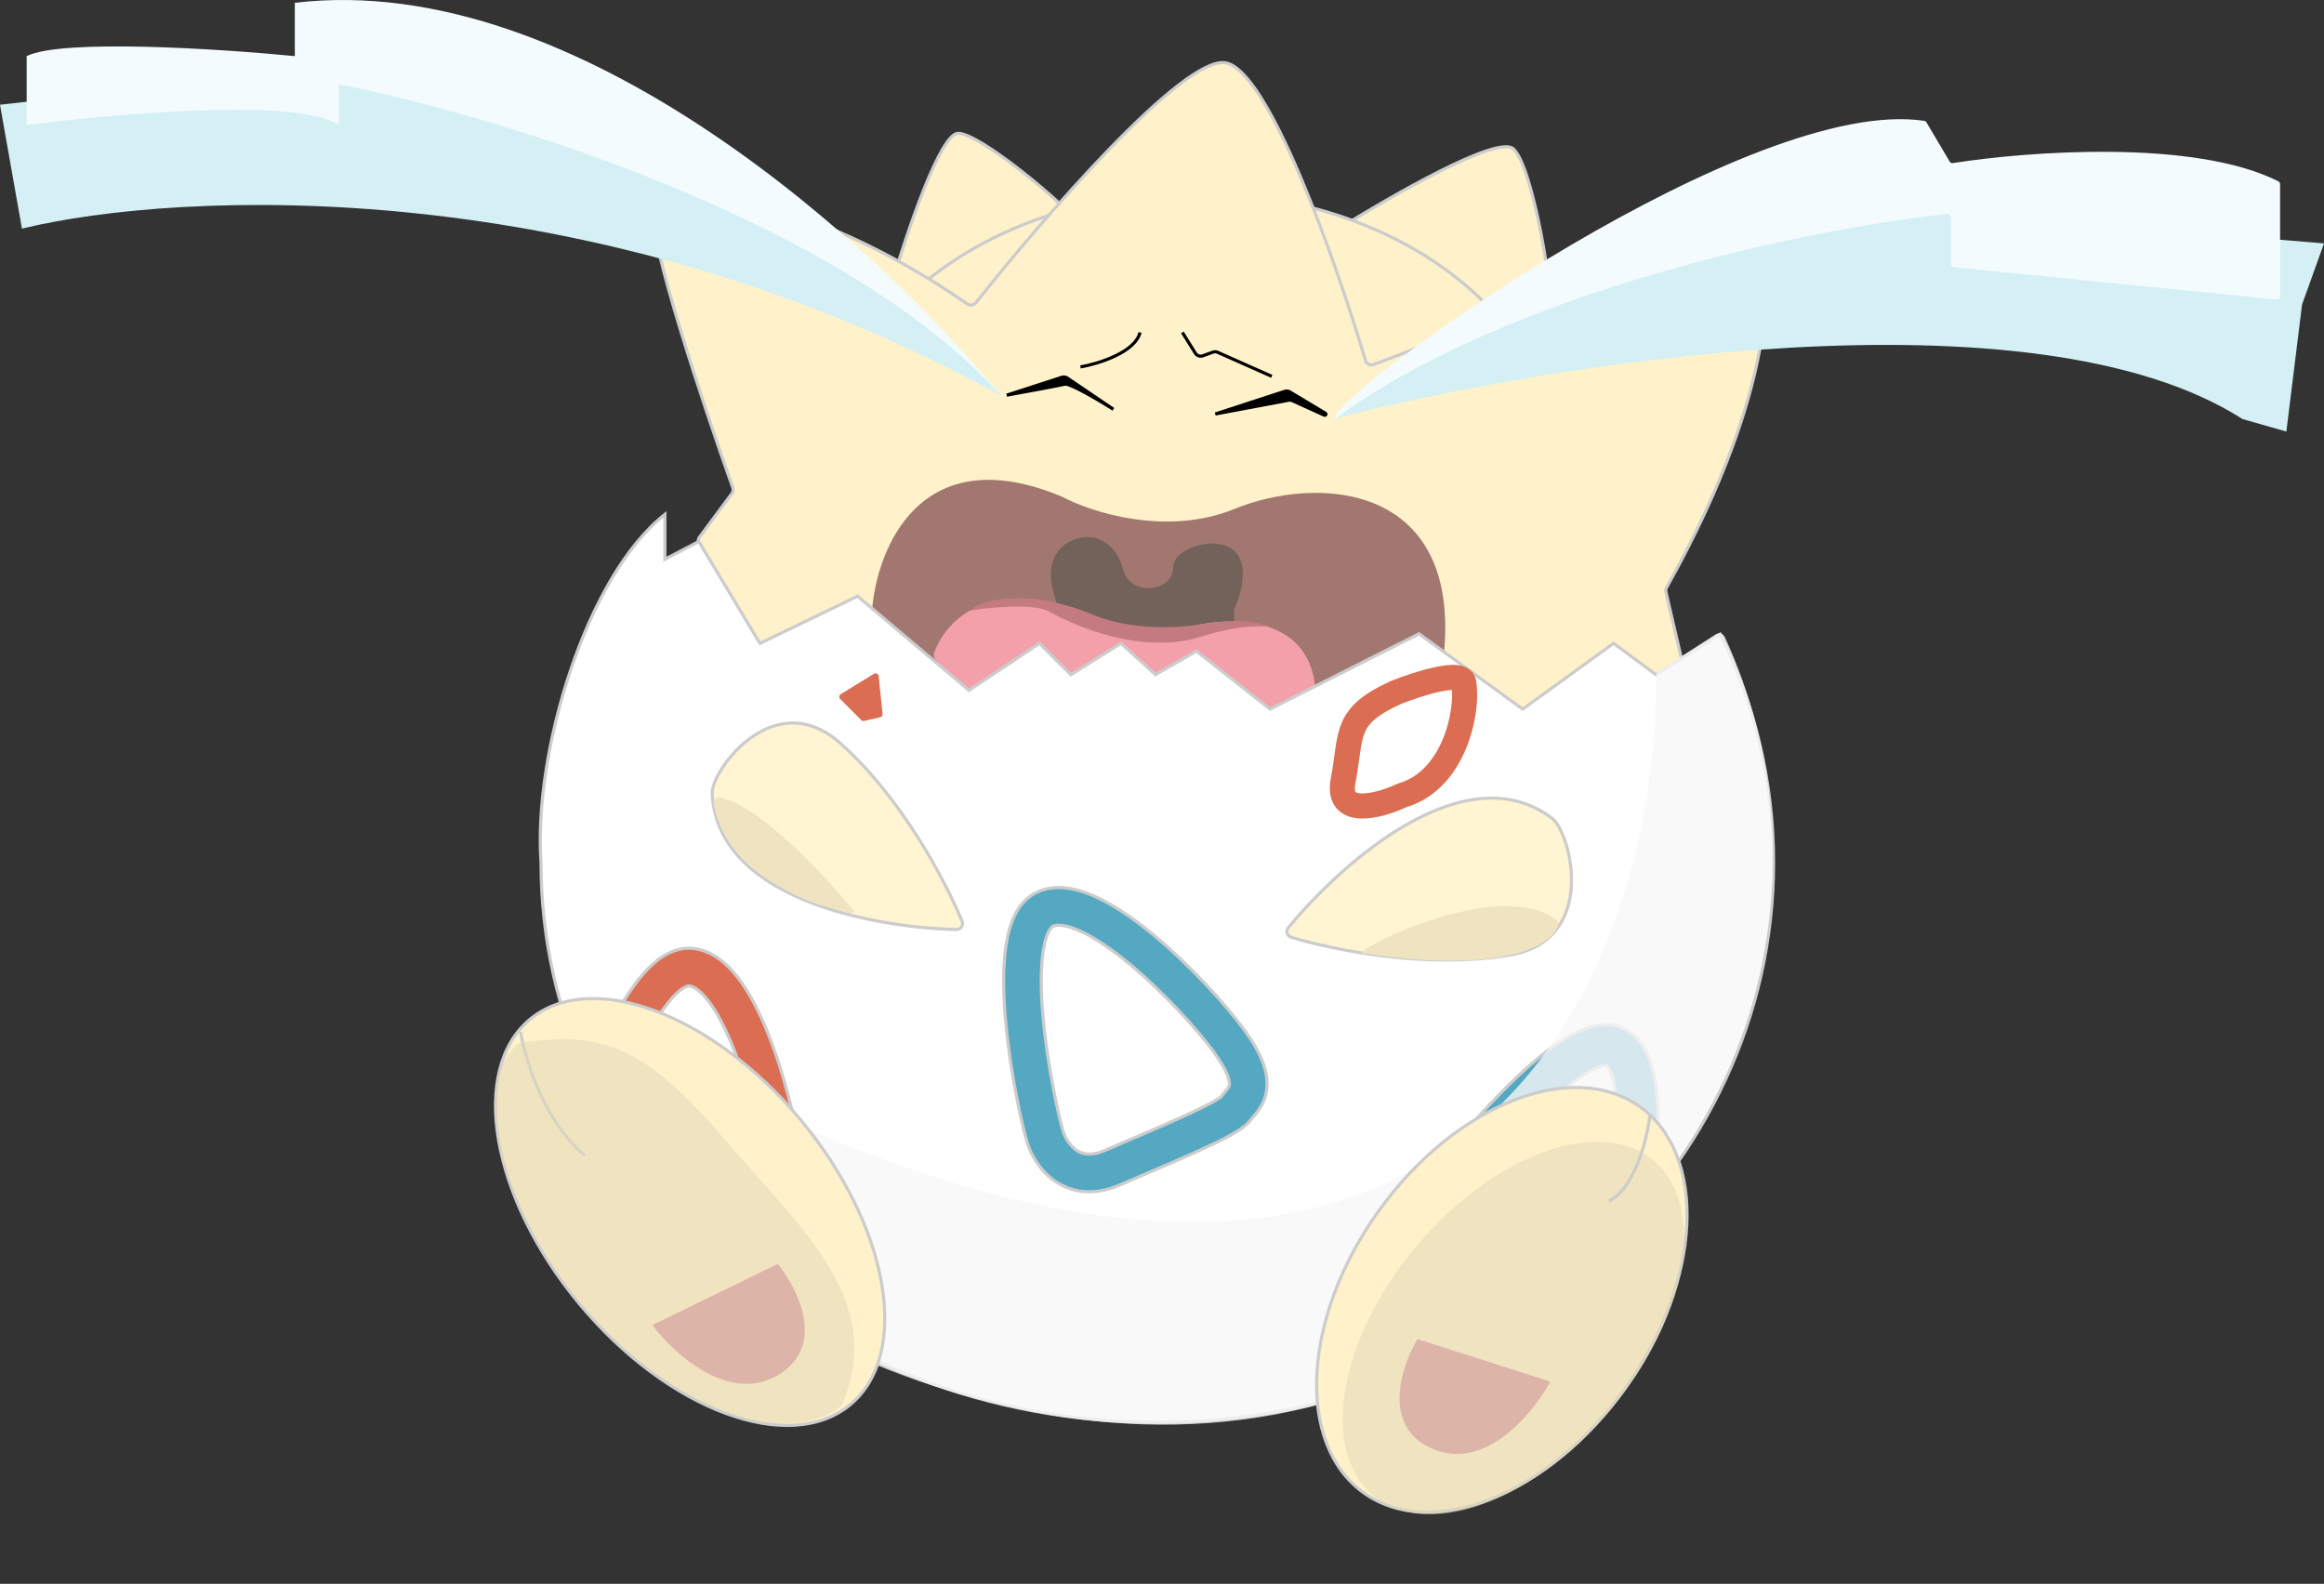 <svg width="741" height="505" viewBox="0 0 741 505" fill="none" xmlns="http://www.w3.org/2000/svg">
<rect x="0" y="0" width="741" height="505" fill="#333333" stroke="none"/>
<path d="M305.5 42.5C299.88 42.5 289.433 73.211 284.024 91.481C283.575 92.999 284.994 94.397 286.509 93.939L345.3 76.165C346.462 75.814 347.006 74.552 346.266 73.588C339.632 64.944 312.402 42.5 305.5 42.5Z" fill="#FFF2CA" stroke="#CCCCCC"/>
<path d="M482.512 47.449C477.497 43.051 444.341 61.986 425.734 73.632C424.393 74.472 424.536 76.454 425.973 77.116L492.424 107.699C493.536 108.211 494.795 107.615 494.881 106.393C495.741 94.145 488.672 52.85 482.512 47.449Z" fill="#FFF2CA" stroke="#CCCCCC"/>
<path d="M496.5 149C496.5 173.109 483.564 194.973 462.577 210.826C441.589 226.68 412.572 236.5 380.5 236.5C348.428 236.5 319.411 226.68 298.423 210.826C277.436 194.973 264.5 173.109 264.5 149C264.5 124.891 277.436 103.027 298.423 87.174C319.411 71.32 348.428 61.5 380.5 61.5C412.572 61.5 441.589 71.32 462.577 87.174C483.564 103.027 496.5 124.891 496.5 149Z" fill="#FFF2CA" stroke="#CCCCCC"/>
<path d="M233.364 157.358L223.012 171.31C222.685 171.75 222.554 172.306 222.648 172.846L229.271 210.693C229.41 211.485 230.01 212.117 230.793 212.297L390.15 248.919C390.381 248.973 390.621 248.984 390.857 248.953L534.259 230.227C535.255 230.097 536 229.249 536 228.244V209.729C536 209.577 535.983 209.425 535.948 209.276L531.176 188.758C531.063 188.27 531.142 187.748 531.387 187.312C568.483 121.214 565.972 79.988 558 76.5C551.71 73.748 476.652 101.356 437.998 116.23C436.907 116.65 435.723 116.059 435.388 114.939C425.729 82.654 404.203 21.566 390.5 20C376.752 18.429 332.628 69.445 311.157 96.535C310.498 97.367 309.307 97.513 308.434 96.91C255.615 60.433 210.976 57.102 208.5 67.5C206.525 75.796 224.219 128.989 233.649 155.513C233.872 156.141 233.761 156.822 233.364 157.358Z" fill="#FFF2CA" stroke="#CCCCCC"/>
<path d="M338.5 158.308C293.3 139.508 279.333 175.141 278 195.308C278 254.35 356.58 256.629 396.184 250.358C396.399 250.324 396.602 250.325 396.816 250.36C416.761 253.598 456.919 249.483 460.5 207.308C465 154.308 420.5 151.308 393.5 162.308C371.9 171.108 347.833 163.308 338.5 158.308Z" fill="#A27770"/>
<path d="M385.501 173.307C399.638 172.914 396.94 186.626 393.683 193.908C393.564 194.174 393.501 194.458 393.501 194.749V198.433C393.501 199.487 392.683 200.36 391.631 200.429L341.631 203.7C340.682 203.762 339.821 203.148 339.571 202.23L335.501 187.307C334.668 184.14 334.401 176.906 340.001 173.307C347.001 168.807 355.501 171.806 358.001 181.306C360.501 190.806 374.001 188.306 374.001 181.306C374.001 175.706 381.668 173.64 385.501 173.307Z" fill="#72625A"/>
<path d="M351 197.308C316.482 181.794 301.425 197.619 297.807 208.318C297.598 208.934 297.744 209.608 298.154 210.113L316.43 232.606C316.792 233.052 317.329 233.32 317.904 233.343L417.422 237.227C418.556 237.271 419.5 236.363 419.5 235.228V223.308C419.686 211.974 415.177 205.473 409 201.932C398.555 195.945 383.341 198.423 378 200.308C371.2 202.707 357.167 199.308 351 197.308Z" fill="#F3A0AB"/>
<path d="M334.5 194.999C329.158 191.994 312.53 194.005 309.212 194.752C308.598 194.891 309.21 194.687 309.688 194.278C313.96 190.618 329.245 188.015 348.5 195.998C358.01 199.942 371 200.999 383.5 198.999C393.5 197.399 400.5 198 403 199.499C404.5 200.399 398.2 198.198 383 202.998C364 208.998 342.5 199.499 334.5 194.999Z" fill="#C37B81"/>
<path d="M172.501 275V274.982L172.5 274.964C171.256 257.547 174.865 234.516 182.037 213.386C189.065 192.681 199.479 173.905 212.001 164.017V177.5V178.326L212.733 177.943L222.815 172.662L242.072 204.757L242.307 205.149L242.719 204.95L273.426 190.092L308.678 219.882L308.965 220.125L309.278 219.916L331.437 205.143L341.147 214.854L341.429 215.135L341.766 214.924L357.445 205.125L368.165 214.87L368.435 215.115L368.751 214.933L381.458 207.602L404.692 225.893L404.942 226.09L405.226 225.946L452.454 202.084L485.207 225.904L485.5 226.118L485.794 225.905L514.498 205.12L527.703 214.902L527.978 215.105L528.267 214.923L548.478 202.218C559.418 224.446 565.501 249.078 565.501 275C565.501 373.539 477.571 453.5 369.001 453.5C260.431 453.5 172.501 373.539 172.501 275Z" fill="white" stroke="#CCCCCC"/>
<path fill-rule="evenodd" clip-rule="evenodd" d="M367.831 298.145C379.607 307.903 390.843 320.374 396.577 328.18C402.29 335.957 404.697 342.219 403.829 347.817C403.391 350.646 402.187 352.763 401.056 354.304C400.515 355.042 399.964 355.684 399.567 356.143L399.558 356.154C399.113 356.669 398.895 356.921 398.723 357.151C397.773 358.419 396.472 359.387 395.527 360.032C394.451 360.766 393.177 361.512 391.815 362.251C389.084 363.731 385.619 365.383 381.847 367.092C376.76 369.396 370.857 371.918 365.11 374.374C362.357 375.55 359.641 376.711 357.067 377.825C348.831 381.39 341.731 380.275 336.422 376.634C331.522 373.272 328.757 368.192 327.6 364.53C325.92 359.24 322.145 342.225 320.642 325.674C319.89 317.398 319.666 308.847 320.7 301.768C321.217 298.231 322.089 294.758 323.565 291.785C325.052 288.791 327.36 285.909 330.896 284.348C337.06 281.626 343.966 283.441 349.689 286.089C355.678 288.86 361.951 293.273 367.831 298.145ZM344.65 296.979C339.733 294.704 336.992 294.774 335.744 295.325C335.575 295.4 335.008 295.723 334.313 297.122C333.608 298.542 332.991 300.65 332.574 303.503C331.742 309.202 331.873 316.662 332.592 324.589C334.032 340.435 337.666 356.582 339.038 360.9L339.042 360.912C339.63 362.777 341.094 365.286 343.21 366.738C344.921 367.912 347.63 368.834 352.3 366.812C354.994 365.646 357.777 364.457 360.563 363.267C366.238 360.842 371.925 358.413 376.895 356.161C380.589 354.488 383.745 352.975 386.096 351.701C387.275 351.062 388.157 350.533 388.765 350.119C389.052 349.923 389.214 349.795 389.288 349.735C389.676 349.234 390.085 348.762 390.382 348.418C390.418 348.377 390.452 348.338 390.485 348.3C390.88 347.842 391.149 347.522 391.378 347.21C391.788 346.651 391.919 346.313 391.971 345.978C392.084 345.248 392.093 342.345 386.906 335.284C381.74 328.252 371.177 316.502 360.174 307.385C354.663 302.819 349.301 299.132 344.65 296.979Z" fill="#54A8C2" stroke="#CCCCCC"/>
<path fill-rule="evenodd" clip-rule="evenodd" d="M246.154 332.836C251.474 347.175 254.969 363.593 256.032 373.22C257.09 382.812 256.044 389.438 252.494 393.852C250.699 396.082 248.598 397.314 246.849 398.084C246.011 398.453 245.212 398.732 244.64 398.931L244.626 398.936C243.983 399.16 243.668 399.27 243.405 399.382C241.948 400.006 240.337 400.194 239.197 400.28C237.897 400.377 236.42 400.387 234.872 400.345C231.766 400.262 227.94 399.96 223.818 399.553C218.262 399.006 211.888 398.238 205.683 397.492C202.711 397.134 199.778 396.781 196.992 396.459C188.077 395.428 182.486 390.913 179.709 385.105C177.146 379.744 177.292 373.962 178.121 370.211C179.311 364.79 184.548 348.167 191.522 333.082C195.009 325.539 199.091 318.022 203.526 312.408C205.742 309.604 208.233 307.032 210.999 305.195C213.784 303.345 217.223 302.004 221.066 302.42C227.765 303.144 232.838 308.169 236.471 313.324C240.272 318.719 243.498 325.677 246.154 332.836ZM226.661 320.236C223.54 315.807 221.133 314.497 219.776 314.35C219.592 314.33 218.939 314.327 217.638 315.191C216.318 316.068 214.729 317.585 212.942 319.847C209.371 324.367 205.754 330.893 202.415 338.117C195.738 352.561 190.812 368.361 189.841 372.787L189.839 372.8C189.416 374.709 189.429 377.614 190.535 379.929C191.43 381.801 193.315 383.954 198.37 384.538C201.286 384.875 204.291 385.237 207.299 385.599C213.426 386.337 219.565 387.076 224.996 387.611C229.031 388.009 232.521 388.278 235.194 388.349C236.535 388.385 237.563 388.368 238.297 388.313C238.643 388.287 238.848 388.258 238.942 388.242C239.528 388.003 240.118 387.799 240.547 387.65C240.599 387.632 240.648 387.615 240.695 387.598C241.267 387.399 241.66 387.257 242.014 387.101C242.648 386.822 242.931 386.595 243.143 386.331C243.606 385.755 245.065 383.245 244.104 374.537C243.147 365.864 239.874 350.407 234.903 337.01C232.414 330.3 229.613 324.425 226.661 320.236Z" fill="#DB6E52" stroke="#CCCCCC"/>
<path fill-rule="evenodd" clip-rule="evenodd" d="M528.319 367.977C527.149 383.923 523.625 401.049 520.892 409.838C518.17 418.59 514.686 424.184 509.693 426.851C507.166 428.202 504.756 428.518 502.869 428.549C501.97 428.563 501.145 428.513 500.576 428.477C499.915 428.435 499.633 428.417 499.396 428.419C497.758 428.429 496.183 427.966 495.145 427.618C493.944 427.216 492.634 426.673 491.298 426.066C488.616 424.85 485.401 423.183 481.989 421.328C477.386 418.827 472.154 415.833 467.071 412.926C464.641 411.536 462.246 410.165 459.97 408.878C452.382 404.585 449.056 398.343 448.835 391.967C448.634 386.148 451.033 381.024 453.228 377.989C456.188 373.886 467.256 359.83 479.342 347.653C485.361 341.588 491.903 335.712 498 331.796C501.037 329.846 504.277 328.176 507.517 327.327C510.761 326.476 514.692 326.286 518.337 328.313C521.523 330.084 523.626 332.897 525.021 335.763C526.415 338.629 527.286 341.917 527.835 345.274C528.931 351.981 528.903 360.015 528.319 367.977ZM512.097 339.724C512.3 339.868 512.769 340.297 513.331 341.45C513.984 342.793 514.576 344.748 515.005 347.372C515.864 352.625 515.906 359.502 515.354 367.026C514.251 382.052 510.898 398.197 508.478 405.978C506.047 413.796 503.923 415.196 503.568 415.385C503.422 415.463 503.223 415.541 502.656 415.55C502.327 415.556 501.964 415.538 501.395 415.502C501.349 415.5 501.3 415.496 501.249 415.493C500.848 415.467 500.283 415.431 499.697 415.421C499.609 415.397 499.47 415.357 499.275 415.292C498.661 415.086 497.798 414.74 496.668 414.228C494.417 413.206 491.527 411.716 488.197 409.906C483.717 407.471 478.708 404.606 473.699 401.74C471.236 400.331 468.772 398.921 466.371 397.563C462.501 395.374 461.883 393.124 461.827 391.518C461.753 389.36 462.742 387.016 463.762 385.608L463.77 385.597C466.389 381.965 477.028 368.439 488.569 356.81C494.367 350.969 500.122 345.883 505.025 342.735C507.488 341.153 509.424 340.266 510.813 339.902C511.563 339.705 511.951 339.709 512.097 339.724ZM512.142 339.73C512.16 339.733 512.168 339.736 512.168 339.737C512.167 339.737 512.158 339.736 512.142 339.73Z" fill="#54A8C2" stroke="#CCCCCC"/>
<path d="M237.153 350.774C471.586 462.667 528.871 306.419 528.013 215.59C528.007 214.899 528.353 214.273 528.935 213.899L547.08 202.234C548.097 201.581 549.466 201.99 549.967 203.09C583.937 277.771 553.811 345.731 533.5 370.5C430.264 496.398 301.73 454.901 229.532 409.65C228.89 409.247 228.548 408.524 228.624 407.769L234.213 352.343C234.353 350.962 235.9 350.176 237.153 350.774Z" fill="#F9F8F9" fill-opacity="0.79"/>
<path d="M495 261C467.559 240.129 428.572 274.217 410.785 295.787C409.904 296.857 410.384 298.457 411.711 298.855C425.69 303.053 455.341 308.984 481.5 304.5C509.5 299.7 501 266 495 261Z" fill="#FFF5D2" stroke="#CCCCCC"/>
<path d="M227.073 252.815C228.442 286.348 277.814 295.713 304.944 296.378C306.346 296.412 307.306 295.018 306.767 293.723C301.234 280.453 287.363 254.253 267.899 236.957C247.012 218.396 227.099 245.206 227.073 252.815Z" fill="#FFF5D2" stroke="#CCCCCC"/>
<path d="M255.311 357.114C269.459 374.122 278.272 392.811 281.105 409.258C283.94 425.721 280.772 439.829 271.124 447.855C261.475 455.88 247.025 456.424 231.355 450.638C215.699 444.857 198.928 432.786 184.781 415.777C170.634 398.768 161.82 380.08 158.988 363.632C156.153 347.17 159.321 333.061 168.969 325.036C178.618 317.01 193.068 316.466 208.738 322.253C224.394 328.034 241.164 340.105 255.311 357.114Z" fill="#FFF2CA" stroke="#CCCCCC"/>
<path d="M166 329C167.333 337.5 173.3 357.3 186.5 368.5" stroke="#CCCCCC"/>
<path d="M518.229 442.62C506.038 459.661 490.577 471.895 475.459 477.915C460.334 483.937 445.622 483.719 434.822 475.991C424.021 468.264 419.064 454.411 419.88 438.152C420.696 421.9 427.283 403.317 439.474 386.276C451.666 369.235 467.126 357.001 482.245 350.981C497.369 344.959 512.081 345.177 522.882 352.904C533.682 360.631 538.639 374.485 537.824 390.744C537.008 406.996 530.421 425.579 518.229 442.62Z" fill="#FFF2CA" stroke="#CCCCCC"/>
<ellipse cx="482.506" cy="423.451" rx="40.459" ry="69.661" transform="rotate(39.93 482.506 423.451)" fill="#E3D8B8" fill-opacity="0.55"/>
<path d="M229.5 361.5C256.294 392.72 282.5 414.499 268.5 448C251.544 462.553 214.311 449.447 187.516 418.227C160.722 387.008 148.545 347.053 165.501 332.501C188.5 329.5 202.706 330.28 229.5 361.5Z" fill="#E3D8B8" fill-opacity="0.55"/>
<path d="M248 403L208 422.5C214.833 431.667 232.4 447.7 248 438.5C263.6 429.3 254.5 411 248 403Z" fill="#DDB5A8"/>
<path d="M451.954 426.967L494.34 440.521C488.893 450.574 473.811 468.963 457.052 462.099C440.292 455.235 446.67 435.818 451.954 426.967Z" fill="#DDB5A8"/>
<path d="M526 356C525.167 363.167 521.4 378.6 513 383" stroke="#CCCCCC"/>
<path d="M338.57 120.301L321 126C326.5 125 337.9 122.9 339.5 122.5C341.1 122.1 350.5 127.667 355 130.5L340.309 120.548C339.799 120.202 339.157 120.111 338.57 120.301Z" fill="black"/>
<path d="M409.633 124.783L387.5 132L410.879 127.616C411.283 127.541 411.701 127.591 412.075 127.761L422.274 132.397C422.41 132.459 422.57 132.43 422.676 132.324C422.84 132.16 422.806 131.884 422.607 131.764L411.282 124.969C410.785 124.671 410.184 124.603 409.633 124.783Z" fill="black"/>
<path d="M377 106L381.142 112.627C381.642 113.428 382.634 113.769 383.521 113.447L386.742 112.276C387.228 112.099 387.764 112.117 388.237 112.328L405.5 120M344.5 117C350.167 116 361.9 112.4 363.5 106M321 126L338.57 120.301C339.157 120.111 339.799 120.202 340.309 120.548L355 130.5C350.5 127.667 341.1 122.1 339.5 122.5C337.9 122.9 326.5 125 321 126ZM387.5 132L409.633 124.783C410.184 124.603 410.785 124.671 411.282 124.969L422.607 131.764C422.806 131.884 422.84 132.16 422.676 132.324V132.324C422.57 132.43 422.41 132.459 422.274 132.397L412.075 127.761C411.701 127.591 411.283 127.541 410.879 127.616L387.5 132Z" stroke="black"/>
<path d="M496.242 293.381C477.56 278.969 429.266 304.113 434.674 304.028C434.862 304.025 435.101 304.016 435.287 304.044C480.227 310.791 495.142 301.087 496.838 294.961C497.003 294.366 496.731 293.758 496.242 293.381Z" fill="#F0E4C0"/>
<path d="M229.496 254.241C242.124 256.786 262.493 278.502 272.446 290.695C272.779 291.104 270.373 291.142 269.863 291.006C269.218 290.833 259.79 288.025 259.168 287.782C235.775 278.612 228.52 264.077 227.602 256.01C227.476 254.904 228.406 254.021 229.496 254.241Z" fill="#F0E4C0"/>
<path d="M281.409 227.621L280.164 215.583C280.088 214.85 279.272 214.448 278.645 214.834L268.078 221.336C267.528 221.675 267.438 222.438 267.895 222.895L274.608 229.608C274.852 229.852 275.204 229.953 275.54 229.875L280.639 228.699C281.131 228.585 281.461 228.123 281.409 227.621Z" fill="#DB6E52"/>
<path d="M447.165 253.568C463.479 248.84 468.238 227.192 466.739 217.845C466.413 213.419 452.137 217.986 445.04 220.823C428.252 228.483 431.118 234.016 428.252 248.91C425.967 260.786 439.762 257.021 447.015 253.625C447.063 253.602 447.113 253.583 447.165 253.568Z" stroke="#DB6E52" stroke-width="8"/>
<path d="M319.5 126.395C189.5 54.395 57 60.728 7 72.895L0 33.395L115.5 20.395C213.9 26.794 292.5 93.728 319.5 126.395Z" fill="#D4F0F5"/>
<path d="M94 0.894C184.8 -9.906 281 79.832 319 125.999C269 70.399 158.333 36.727 108 26.894V39.894C96 31.094 36.667 36.227 8.5 39.894V17.894C19.7 12.294 70.167 15.56 94 17.894V0.894Z" fill="#F3FBFF"/>
<path d="M715 133.608C648.2 90.808 493.833 115.774 425 133.608C457 95.208 561.333 67.274 609.5 58.107L656.5 70.607L741 77.607L734 97.107L729 137.607L715 133.608Z" fill="#D4F0F5"/>
<path d="M613.551 38.537C558.225 30.239 431.834 120.631 425.668 132.68C425.396 133.21 425.912 133.407 426.392 133.056C481.682 92.635 577.631 72.747 620.931 68.217C621.52 68.155 622.001 68.621 622.001 69.213V84.202C622.001 84.716 622.39 85.146 622.901 85.197L725.901 95.497C726.49 95.556 727 95.094 727 94.502V58.713C727 58.34 726.801 58.002 726.469 57.833C699.733 44.286 646.656 48.225 622.655 52.003C622.249 52.067 621.863 51.875 621.653 51.521L614.239 39.01C614.088 38.755 613.845 38.581 613.551 38.537Z" fill="#F3FBFF"/>
</svg>
